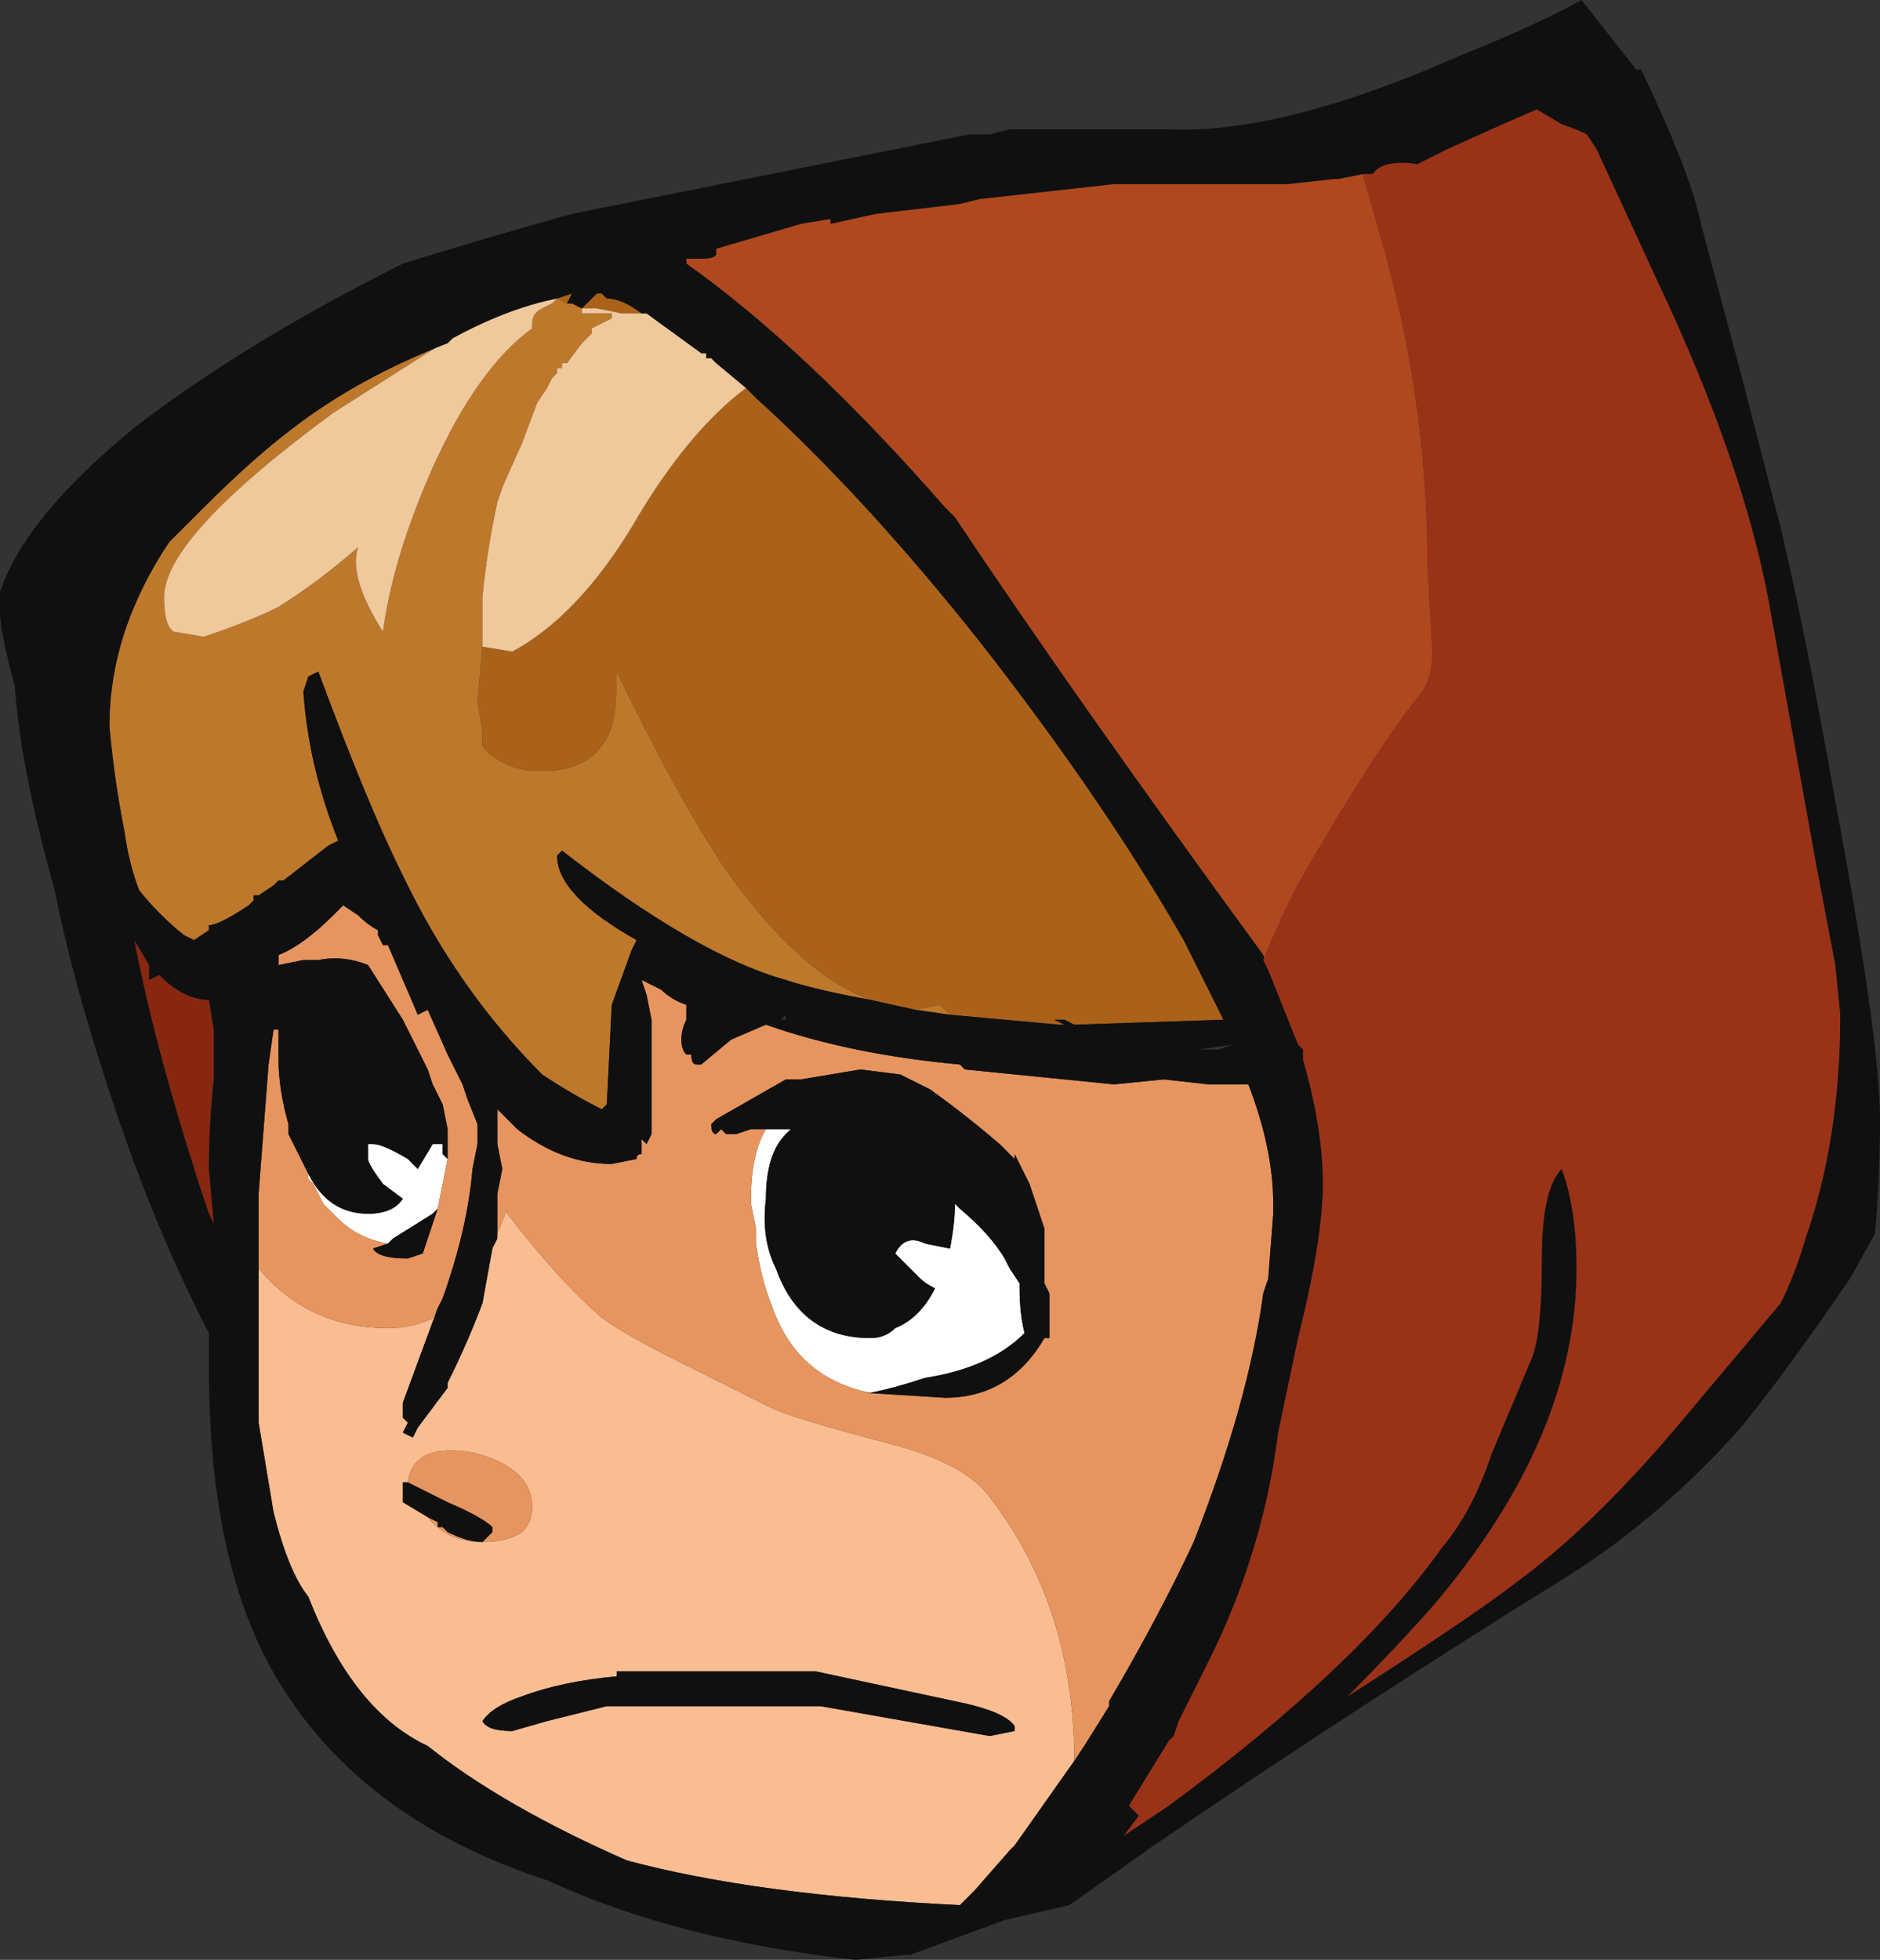 <?xml version="1.0" encoding="UTF-8" standalone="no"?>
<svg xmlns:ffdec="https://www.free-decompiler.com/flash" xmlns:xlink="http://www.w3.org/1999/xlink" ffdec:objectType="shape" height="19.7px" width="18.9px" xmlns="http://www.w3.org/2000/svg">
  <rect width="100%" height="100%" fill="#333333" stroke="none"/>
  <g transform="matrix(1.0, 0.0, 0.0, 1.0, -9.6, 24.1)">
    <path d="M22.35 -14.35 L22.3 -14.5 Q20.4 -17.1 19.2 -18.9 L19.1 -19.0 Q17.7 -20.6 16.5 -21.45 L16.5 -21.5 16.65 -21.5 Q16.8 -21.5 16.8 -21.55 L16.8 -21.6 17.65 -21.85 17.95 -21.9 17.95 -21.85 18.4 -21.95 19.25 -22.05 19.45 -22.1 20.8 -22.25 22.55 -22.25 23.0 -22.3 23.05 -22.3 23.3 -22.35 23.5 -21.65 Q23.95 -20.05 23.95 -18.45 L24.0 -17.55 Q24.0 -17.3 23.9 -17.15 23.45 -16.6 22.7 -15.3 22.55 -15.05 22.3 -14.45 L22.35 -14.35" fill="#af481d" fill-rule="evenodd" stroke="none"/>
    <path d="M19.15 -13.9 L18.8 -13.95 19.05 -14.0 19.15 -13.9 M18.35 -14.05 Q17.8 -14.15 17.5 -14.25 16.6 -14.5 15.25 -15.55 L15.2 -15.5 Q15.2 -15.1 16.0 -14.65 L15.95 -14.55 15.75 -14.0 15.7 -13.0 15.65 -12.95 Q15.35 -13.1 15.05 -13.3 14.2 -14.15 13.65 -15.3 13.3 -16.0 12.8 -17.35 L12.7 -17.3 12.65 -17.15 Q12.7 -16.4 13.0 -15.65 L12.9 -15.6 12.45 -15.25 12.4 -15.25 12.35 -15.2 12.2 -15.1 12.15 -15.1 12.15 -15.05 12.1 -15.0 Q11.8 -14.8 11.7 -14.8 L11.7 -14.75 11.55 -14.65 11.45 -14.7 Q11.2 -14.9 11.0 -15.15 10.9 -15.4 10.85 -15.75 10.75 -16.25 10.7 -16.8 10.7 -17.75 11.3 -18.65 L11.65 -19.0 Q12.15 -19.5 12.55 -19.8 13.2 -20.3 14.1 -20.65 L14.05 -20.65 12.95 -19.95 Q11.25 -18.7 11.25 -18.1 11.25 -17.8 11.35 -17.75 L11.65 -17.7 Q12.1 -17.85 12.4 -18.0 12.8 -18.25 13.2 -18.6 13.1 -18.3 13.45 -17.75 13.55 -18.5 13.95 -19.4 14.4 -20.4 14.95 -20.8 L14.95 -20.85 Q14.95 -20.95 15.05 -21.0 L15.15 -21.05 15.2 -21.1 15.3 -21.05 15.35 -21.05 15.45 -21.0 15.45 -20.95 15.75 -20.95 15.75 -20.9 15.55 -20.8 15.55 -20.75 15.45 -20.65 15.3 -20.45 15.25 -20.45 15.25 -20.4 15.2 -20.4 15.2 -20.35 15.15 -20.3 15.1 -20.2 15.0 -20.05 14.85 -19.65 14.65 -19.2 14.6 -19.05 Q14.5 -18.6 14.45 -18.1 L14.45 -17.6 14.4 -17.05 14.45 -16.75 14.45 -16.6 Q14.65 -16.35 15.05 -16.35 15.6 -16.35 15.75 -16.8 15.8 -16.95 15.8 -17.35 16.4 -16.1 16.9 -15.35 17.65 -14.3 18.35 -14.05" fill="#be782c" fill-rule="evenodd" stroke="none"/>
    <path d="M12.2 -11.35 Q12.7 -10.75 13.5 -10.75 13.75 -10.75 13.95 -10.85 L14.0 -10.95 13.65 -10.0 13.65 -9.85 13.7 -9.8 13.65 -9.7 13.75 -9.65 13.8 -9.75 14.1 -10.15 14.1 -10.2 Q14.3 -10.6 14.45 -11.0 L14.55 -11.55 14.6 -11.7 14.7 -11.95 14.7 -11.9 Q15.2 -11.25 15.6 -10.9 15.75 -10.75 16.45 -10.4 L17.35 -9.95 Q17.55 -9.85 18.5 -9.6 19.3 -9.4 19.55 -9.05 20.4 -7.95 20.4 -6.4 L19.8 -5.55 19.75 -5.5 19.4 -5.1 19.25 -4.95 Q17.2 -5.05 15.9 -5.4 14.65 -5.95 13.9 -6.55 13.15 -6.9 12.7 -8.05 12.5 -8.3 12.35 -8.9 12.3 -9.2 12.25 -9.5 L12.2 -9.8 12.2 -11.35 M13.7 -9.2 L13.65 -9.2 Q13.65 -9.15 13.65 -9.0 L13.9 -8.85 13.9 -8.85 Q14.1 -8.6 14.45 -8.6 14.7 -8.6 14.85 -8.7 14.95 -8.8 14.95 -8.95 14.95 -9.35 14.35 -9.5 13.75 -9.6 13.7 -9.2 M15.8 -7.3 L15.8 -7.25 Q15.25 -7.2 14.85 -7.05 14.55 -6.95 14.45 -6.8 14.5 -6.7 14.75 -6.7 L15.1 -6.8 15.7 -6.95 17.85 -6.95 19.55 -6.65 19.8 -6.7 19.8 -6.75 Q19.7 -6.9 19.2 -7.0 L17.8 -7.3 15.8 -7.3" fill="#f9bd91" fill-rule="evenodd" stroke="none"/>
    <path d="M14.1 -12.45 L14.0 -11.95 13.95 -11.9 13.55 -11.65 13.5 -11.6 Q13.2 -11.65 13.0 -11.85 L12.85 -12.0 12.75 -12.2 12.7 -12.25 12.7 -12.3 Q12.9 -11.9 13.3 -11.9 13.55 -11.9 13.65 -12.05 L13.45 -12.2 Q13.3 -12.4 13.3 -12.45 13.3 -12.55 13.3 -12.6 L13.35 -12.6 Q13.45 -12.6 13.7 -12.45 L13.8 -12.35 13.95 -12.6 14.05 -12.6 14.05 -12.5 14.1 -12.45 M17.3 -12.75 L17.55 -12.75 17.5 -12.7 Q17.3 -12.5 17.3 -12.05 17.25 -11.65 17.4 -11.35 17.65 -10.65 18.35 -10.65 18.5 -10.65 18.6 -10.75 18.85 -10.85 19.0 -11.15 18.9 -11.2 18.85 -11.25 L18.6 -11.5 Q18.7 -11.7 18.9 -11.6 L19.15 -11.55 Q19.2 -11.8 19.2 -12.0 L19.25 -11.95 Q19.55 -11.7 19.7 -11.45 L19.75 -11.35 19.85 -11.2 19.85 -11.15 Q19.85 -10.9 19.9 -10.7 19.55 -10.35 18.9 -10.25 18.6 -10.15 18.35 -10.1 17.6 -10.25 17.35 -11.0 17.25 -11.25 17.2 -11.6 L17.2 -11.75 17.15 -12.0 17.15 -12.05 Q17.15 -12.5 17.3 -12.75" fill="#ffffff" fill-rule="evenodd" stroke="none"/>
    <path d="M17.1 -20.2 L17.2 -20.1 Q18.3 -19.1 19.45 -17.65 20.7 -16.05 21.5 -14.65 L21.9 -13.85 20.4 -13.8 20.3 -13.85 20.2 -13.85 20.3 -13.8 20.25 -13.8 19.15 -13.9 19.05 -14.0 18.8 -13.95 18.35 -14.05 Q17.65 -14.3 16.9 -15.35 16.4 -16.1 15.8 -17.35 15.8 -16.95 15.75 -16.8 15.6 -16.35 15.05 -16.35 14.65 -16.35 14.45 -16.6 L14.45 -16.75 14.4 -17.05 14.45 -17.6 14.75 -17.55 Q15.4 -17.9 15.95 -18.8 16.5 -19.75 17.1 -20.2 M15.2 -21.1 L15.35 -21.15 15.3 -21.05 15.2 -21.1 15.15 -21.05 15.2 -21.1 M15.45 -21.0 L15.6 -21.15 15.65 -21.15 15.7 -21.1 Q15.85 -21.1 16.05 -20.95 L15.85 -20.95 15.6 -21.0 15.45 -21.0 15.45 -20.95 15.45 -21.0" fill="#aa621a" fill-rule="evenodd" stroke="none"/>
    <path d="M16.05 -20.95 L16.1 -20.95 16.65 -20.55 16.7 -20.55 16.7 -20.5 16.75 -20.5 16.8 -20.45 17.1 -20.2 Q16.5 -19.75 15.95 -18.8 15.4 -17.9 14.75 -17.55 L14.45 -17.6 14.45 -18.1 Q14.5 -18.6 14.6 -19.05 L14.65 -19.2 14.85 -19.65 15.0 -20.05 15.1 -20.2 15.15 -20.3 15.2 -20.35 15.2 -20.4 15.25 -20.4 15.25 -20.45 15.3 -20.45 15.45 -20.65 15.55 -20.75 15.55 -20.8 15.75 -20.9 15.75 -20.95 15.45 -20.95 15.45 -21.0 15.6 -21.0 15.85 -20.95 16.05 -20.95 M14.1 -20.65 L14.15 -20.7 Q14.7 -21.0 15.2 -21.1 L15.15 -21.05 15.05 -21.0 Q14.95 -20.95 14.95 -20.85 L14.95 -20.8 Q14.4 -20.4 13.95 -19.4 13.55 -18.5 13.45 -17.75 13.1 -18.3 13.2 -18.6 12.8 -18.25 12.4 -18.0 12.1 -17.85 11.65 -17.7 L11.35 -17.75 Q11.25 -17.8 11.25 -18.1 11.25 -18.7 12.95 -19.95 L14.05 -20.65 14.1 -20.65" fill="#efc89c" fill-rule="evenodd" stroke="none"/>
    <path d="M10.95 -14.65 L11.1 -14.4 11.1 -14.25 11.2 -14.3 Q11.45 -14.05 11.7 -14.05 L11.75 -13.75 11.75 -13.25 Q11.7 -12.8 11.7 -12.35 L11.75 -11.8 11.7 -11.9 11.6 -12.2 Q11.15 -13.6 10.95 -14.65" fill="#872710" fill-rule="evenodd" stroke="none"/>
    <path d="M14.1 -12.45 L14.1 -12.75 14.05 -13.0 13.95 -13.2 13.9 -13.35 13.65 -13.85 13.3 -14.4 Q13.05 -14.5 12.8 -14.45 L12.65 -14.45 12.4 -14.4 12.4 -14.5 Q12.65 -14.6 12.95 -14.9 L13.05 -15.0 13.2 -14.9 Q13.3 -14.8 13.4 -14.75 L13.4 -14.7 13.45 -14.6 13.5 -14.6 13.8 -13.9 13.9 -13.95 14.1 -13.5 14.25 -13.2 14.3 -13.05 14.4 -12.8 14.4 -12.6 14.35 -12.35 Q14.3 -11.75 14.05 -11.05 L14.0 -10.95 13.95 -10.85 Q13.75 -10.75 13.5 -10.75 12.7 -10.75 12.2 -11.35 L12.2 -12.1 12.3 -13.4 12.35 -13.75 12.4 -13.75 12.4 -13.45 Q12.4 -13.15 12.5 -12.8 L12.5 -12.7 Q12.6 -12.5 12.7 -12.3 L12.7 -12.25 12.75 -12.2 12.85 -12.0 13.0 -11.85 Q13.2 -11.65 13.5 -11.6 L13.35 -11.55 Q13.4 -11.45 13.7 -11.45 L13.85 -11.5 14.0 -11.95 14.1 -12.45 M14.55 -11.55 L14.6 -11.65 14.6 -12.1 14.65 -12.35 14.6 -12.6 14.6 -12.95 14.8 -12.75 Q15.25 -12.4 15.75 -12.4 L16.0 -12.45 Q16.0 -12.5 16.05 -12.5 L16.05 -12.65 16.1 -12.6 16.15 -12.7 16.15 -13.85 16.1 -14.1 16.05 -14.25 16.25 -14.15 Q16.35 -14.05 16.5 -14.0 L16.5 -13.85 Q16.45 -13.75 16.45 -13.65 16.45 -13.55 16.5 -13.5 L16.55 -13.5 Q16.55 -13.4 16.6 -13.4 L16.65 -13.4 16.95 -13.65 17.3 -13.8 Q18.15 -13.5 19.25 -13.4 L19.3 -13.35 20.8 -13.2 21.3 -13.25 21.75 -13.2 22.15 -13.2 Q22.4 -12.55 22.4 -12.0 L22.4 -11.9 22.35 -11.25 22.3 -11.1 Q22.15 -10.0 21.6 -8.6 21.25 -7.85 20.75 -7.0 L20.75 -6.95 20.5 -6.55 20.4 -6.4 Q20.4 -7.95 19.55 -9.05 19.3 -9.4 18.5 -9.6 17.55 -9.85 17.35 -9.95 L16.45 -10.4 Q15.75 -10.75 15.6 -10.9 15.2 -11.25 14.7 -11.9 L14.7 -11.95 14.6 -11.7 14.55 -11.55 M18.35 -10.1 L18.3 -10.1 19.1 -10.05 Q19.75 -10.05 20.1 -10.65 L20.15 -10.65 20.15 -11.1 20.1 -11.2 20.1 -11.75 19.95 -12.2 19.8 -12.5 19.8 -12.45 19.65 -12.6 Q19.3 -12.9 18.95 -13.15 L18.65 -13.3 18.25 -13.35 17.65 -13.25 17.5 -13.25 16.8 -12.85 16.75 -12.8 Q16.75 -12.7 16.8 -12.7 L16.85 -12.75 16.9 -12.7 17.0 -12.7 17.15 -12.75 17.3 -12.75 Q17.15 -12.5 17.15 -12.05 L17.15 -12.0 17.2 -11.75 17.2 -11.6 Q17.25 -11.25 17.35 -11.0 17.6 -10.25 18.35 -10.1 M13.7 -9.2 Q13.75 -9.6 14.35 -9.5 14.95 -9.35 14.95 -8.95 14.95 -8.8 14.85 -8.7 14.7 -8.6 14.45 -8.6 14.1 -8.6 13.9 -8.85 L13.9 -8.85 14.0 -8.8 14.0 -8.75 14.05 -8.75 14.1 -8.7 Q14.3 -8.6 14.45 -8.6 14.5 -8.65 14.55 -8.7 L14.55 -8.75 Q14.45 -8.85 14.1 -9.0 L13.7 -9.2" fill="#e7955f" fill-rule="evenodd" stroke="none"/>
    <path d="M19.75 -22.8 L21.35 -22.8 Q22.5 -22.75 24.3 -23.55 25.05 -23.85 25.5 -24.1 L26.05 -23.4 26.1 -23.4 Q26.6 -22.35 26.7 -21.85 L27.1 -20.35 27.5 -18.8 Q27.75 -17.75 28.05 -16.05 28.5 -13.65 28.5 -12.85 28.5 -12.25 28.45 -11.7 L28.2 -11.25 Q27.55 -10.3 27.1 -9.75 26.3 -8.85 25.35 -8.25 23.25 -6.95 21.2 -5.55 L20.35 -4.95 19.7 -4.8 18.75 -4.45 18.7 -4.45 18.2 -4.4 Q16.4 -4.6 15.1 -5.2 13.25 -5.8 12.4 -7.2 11.7 -8.35 11.7 -10.35 L11.7 -10.7 Q11.05 -11.95 10.55 -13.6 10.3 -14.4 10.15 -15.15 9.8 -16.4 9.75 -17.2 9.6 -17.75 9.6 -17.95 L9.6 -18.15 Q9.85 -18.9 10.95 -19.8 12.05 -20.65 13.65 -21.45 14.45 -21.7 15.35 -21.95 L19.35 -22.75 19.55 -22.75 19.75 -22.8 M23.3 -22.35 L23.05 -22.3 23.0 -22.3 22.55 -22.25 20.8 -22.25 19.45 -22.1 19.25 -22.05 18.4 -21.95 17.95 -21.85 17.95 -21.9 17.65 -21.85 16.8 -21.6 16.8 -21.55 Q16.8 -21.5 16.65 -21.5 L16.5 -21.5 16.5 -21.45 Q17.7 -20.6 19.1 -19.0 L19.2 -18.9 Q20.4 -17.1 22.3 -14.5 L22.35 -14.35 22.65 -13.6 22.7 -13.55 22.7 -13.45 Q22.9 -12.75 22.9 -12.2 22.9 -11.65 22.65 -10.65 L22.45 -9.7 Q22.3 -8.5 21.75 -7.4 L21.45 -6.8 21.4 -6.65 21.35 -6.6 20.95 -5.95 21.05 -5.85 20.9 -5.65 21.35 -5.95 Q23.25 -7.35 24.1 -8.55 24.4 -8.9 24.6 -9.5 L25.0 -10.45 Q25.1 -10.7 25.1 -11.45 25.1 -12.15 25.3 -12.35 25.45 -11.95 25.45 -11.35 25.45 -9.65 24.0 -7.95 23.6 -7.5 23.15 -7.05 24.4 -7.85 24.85 -8.2 25.6 -8.75 26.45 -9.75 L27.5 -11.0 Q27.65 -11.3 27.75 -11.65 28.1 -12.65 28.1 -13.9 L28.05 -14.4 27.85 -15.45 27.4 -17.95 Q27.15 -19.4 26.25 -21.3 L25.65 -22.6 25.55 -22.75 Q25.45 -22.8 25.3 -22.85 L25.05 -23.0 Q24.7 -22.85 24.15 -22.6 L23.85 -22.45 Q23.5 -22.5 23.4 -22.35 L23.3 -22.35 M17.1 -20.2 L16.8 -20.45 16.75 -20.5 16.7 -20.5 16.7 -20.55 16.65 -20.55 16.1 -20.95 16.05 -20.95 Q15.85 -21.1 15.7 -21.1 L15.65 -21.15 15.6 -21.15 15.45 -21.0 15.35 -21.05 15.3 -21.05 15.35 -21.15 15.2 -21.1 Q14.7 -21.0 14.15 -20.7 L14.1 -20.65 Q13.2 -20.3 12.55 -19.8 12.15 -19.5 11.65 -19.0 L11.3 -18.65 Q10.7 -17.75 10.7 -16.8 10.75 -16.25 10.85 -15.75 10.9 -15.4 11.0 -15.15 11.2 -14.9 11.45 -14.7 L11.55 -14.65 11.7 -14.75 11.7 -14.8 Q11.8 -14.8 12.1 -15.0 L12.15 -15.05 12.15 -15.1 12.2 -15.1 12.35 -15.2 12.4 -15.25 12.45 -15.25 12.9 -15.6 13.0 -15.65 Q12.7 -16.4 12.65 -17.15 L12.7 -17.3 12.8 -17.35 Q13.3 -16.0 13.65 -15.3 14.2 -14.15 15.05 -13.3 15.35 -13.1 15.65 -12.95 L15.7 -13.0 15.75 -14.0 15.95 -14.55 16.0 -14.65 Q15.2 -15.1 15.2 -15.5 L15.25 -15.55 Q16.6 -14.5 17.5 -14.25 17.8 -14.15 18.35 -14.05 L18.8 -13.95 19.15 -13.9 20.25 -13.8 20.3 -13.8 20.2 -13.85 20.3 -13.85 20.4 -13.8 21.9 -13.85 21.5 -14.65 Q20.7 -16.05 19.45 -17.65 18.3 -19.1 17.2 -20.1 L17.1 -20.2 M14.0 -10.95 L14.05 -11.05 Q14.3 -11.75 14.35 -12.35 L14.4 -12.6 14.4 -12.8 14.3 -13.05 14.25 -13.2 14.1 -13.5 13.9 -13.95 13.8 -13.9 13.5 -14.6 13.45 -14.6 13.4 -14.7 13.4 -14.75 Q13.3 -14.8 13.2 -14.9 L13.05 -15.0 12.95 -14.9 Q12.65 -14.6 12.4 -14.5 L12.4 -14.4 12.65 -14.45 12.8 -14.45 Q13.05 -14.5 13.3 -14.4 L13.65 -13.85 13.9 -13.35 13.95 -13.2 14.05 -13.0 14.1 -12.75 14.1 -12.45 14.05 -12.5 14.05 -12.6 13.95 -12.6 13.8 -12.35 13.7 -12.45 Q13.45 -12.6 13.35 -12.6 L13.3 -12.6 Q13.3 -12.55 13.3 -12.45 13.3 -12.4 13.45 -12.2 L13.65 -12.05 Q13.55 -11.9 13.3 -11.9 12.9 -11.9 12.7 -12.3 12.6 -12.5 12.5 -12.7 L12.5 -12.8 Q12.4 -13.15 12.4 -13.45 L12.4 -13.75 12.35 -13.75 12.3 -13.4 12.2 -12.1 12.2 -11.35 12.2 -9.8 12.25 -9.5 Q12.3 -9.2 12.35 -8.9 12.5 -8.3 12.7 -8.05 13.15 -6.9 13.9 -6.55 14.65 -5.95 15.9 -5.4 17.2 -5.05 19.25 -4.95 L19.4 -5.1 19.75 -5.5 19.8 -5.55 20.4 -6.4 20.5 -6.55 20.75 -6.95 20.75 -7.0 Q21.25 -7.85 21.6 -8.6 22.15 -10.0 22.3 -11.1 L22.35 -11.25 22.4 -11.9 22.4 -12.0 Q22.4 -12.55 22.15 -13.2 L21.75 -13.2 21.3 -13.25 20.8 -13.2 19.3 -13.35 19.25 -13.4 Q18.15 -13.5 17.3 -13.8 L16.95 -13.65 16.65 -13.4 16.6 -13.4 Q16.55 -13.4 16.55 -13.5 L16.5 -13.5 Q16.45 -13.55 16.45 -13.65 16.45 -13.75 16.5 -13.85 L16.5 -14.0 Q16.35 -14.05 16.25 -14.15 L16.05 -14.25 16.1 -14.1 16.15 -13.85 16.15 -12.7 16.1 -12.6 16.05 -12.65 16.05 -12.5 Q16.0 -12.5 16.0 -12.45 L15.75 -12.4 Q15.25 -12.4 14.8 -12.75 L14.6 -12.95 14.6 -12.6 14.65 -12.35 14.6 -12.1 14.6 -11.65 14.55 -11.55 14.45 -11.0 Q14.3 -10.6 14.1 -10.2 L14.1 -10.15 13.8 -9.75 13.75 -9.65 13.65 -9.7 13.7 -9.8 13.65 -9.85 13.65 -10.0 14.0 -10.95 M14.0 -11.95 L13.85 -11.5 13.7 -11.45 Q13.4 -11.45 13.35 -11.55 L13.5 -11.6 13.55 -11.65 13.95 -11.9 14.0 -11.95 M10.95 -14.65 Q11.15 -13.6 11.6 -12.2 L11.7 -11.9 11.75 -11.8 11.7 -12.35 Q11.7 -12.8 11.75 -13.25 L11.75 -13.75 11.7 -14.05 Q11.45 -14.05 11.2 -14.3 L11.1 -14.25 11.1 -14.4 10.95 -14.65 M22.0 -13.6 L21.65 -13.55 21.85 -13.55 22.0 -13.6 M17.3 -12.75 L17.15 -12.75 17.0 -12.7 16.9 -12.7 16.85 -12.75 16.8 -12.7 Q16.75 -12.7 16.75 -12.8 L16.8 -12.85 17.5 -13.25 17.65 -13.25 18.25 -13.35 18.65 -13.3 18.95 -13.15 Q19.3 -12.9 19.65 -12.6 L19.8 -12.45 19.8 -12.5 19.95 -12.2 20.1 -11.75 20.1 -11.2 20.15 -11.1 20.15 -10.65 20.1 -10.65 Q19.75 -10.05 19.1 -10.05 L18.3 -10.1 18.35 -10.1 Q18.6 -10.15 18.9 -10.25 19.55 -10.35 19.9 -10.7 19.85 -10.9 19.85 -11.15 L19.85 -11.2 19.75 -11.35 19.7 -11.45 Q19.55 -11.7 19.25 -11.95 L19.2 -12.0 Q19.2 -11.8 19.15 -11.55 L18.9 -11.6 Q18.7 -11.7 18.6 -11.5 L18.85 -11.25 Q18.9 -11.2 19.0 -11.15 18.85 -10.85 18.6 -10.75 18.5 -10.65 18.35 -10.65 17.65 -10.65 17.4 -11.35 17.25 -11.65 17.3 -12.05 17.3 -12.5 17.5 -12.7 L17.55 -12.75 17.3 -12.75 M17.5 -13.9 L17.45 -13.85 17.5 -13.85 17.5 -13.9 M13.9 -8.85 L13.65 -9.0 Q13.65 -9.15 13.65 -9.2 L13.7 -9.2 14.1 -9.0 Q14.45 -8.85 14.55 -8.75 L14.55 -8.7 Q14.5 -8.65 14.45 -8.6 14.3 -8.6 14.1 -8.7 L14.05 -8.75 14.0 -8.75 14.0 -8.8 13.9 -8.85 M15.8 -7.3 L17.8 -7.3 19.2 -7.0 Q19.7 -6.9 19.8 -6.75 L19.8 -6.7 19.55 -6.65 17.85 -6.95 15.7 -6.95 15.1 -6.8 14.75 -6.7 Q14.5 -6.7 14.45 -6.8 14.55 -6.95 14.85 -7.05 15.25 -7.2 15.8 -7.25 L15.8 -7.3" fill="#101010" fill-rule="evenodd" stroke="none"/>
    <path d="M23.3 -22.35 L23.4 -22.35 Q23.5 -22.5 23.85 -22.45 L24.15 -22.6 Q24.7 -22.85 25.05 -23.0 L25.3 -22.85 Q25.45 -22.8 25.55 -22.75 L25.65 -22.6 26.25 -21.3 Q27.15 -19.4 27.4 -17.95 L27.85 -15.45 28.05 -14.4 28.1 -13.9 Q28.1 -12.65 27.75 -11.65 27.65 -11.3 27.5 -11.0 L26.45 -9.75 Q25.6 -8.75 24.85 -8.2 24.4 -7.85 23.15 -7.05 23.6 -7.5 24.0 -7.95 25.45 -9.65 25.45 -11.35 25.45 -11.95 25.3 -12.35 25.1 -12.15 25.1 -11.45 25.1 -10.7 25.0 -10.45 L24.6 -9.5 Q24.4 -8.9 24.1 -8.55 23.25 -7.35 21.35 -5.95 L20.9 -5.65 21.05 -5.85 20.95 -5.95 21.35 -6.6 21.4 -6.65 21.45 -6.8 21.75 -7.4 Q22.3 -8.5 22.45 -9.7 L22.65 -10.65 Q22.9 -11.65 22.9 -12.2 22.9 -12.75 22.7 -13.45 L22.7 -13.55 22.65 -13.6 22.35 -14.35 22.3 -14.45 Q22.55 -15.05 22.7 -15.3 23.45 -16.6 23.9 -17.15 24.0 -17.3 24.0 -17.55 L23.95 -18.45 Q23.95 -20.05 23.5 -21.65 L23.3 -22.35" fill="#9a3218" fill-rule="evenodd" stroke="none"/>
  </g>
</svg>
